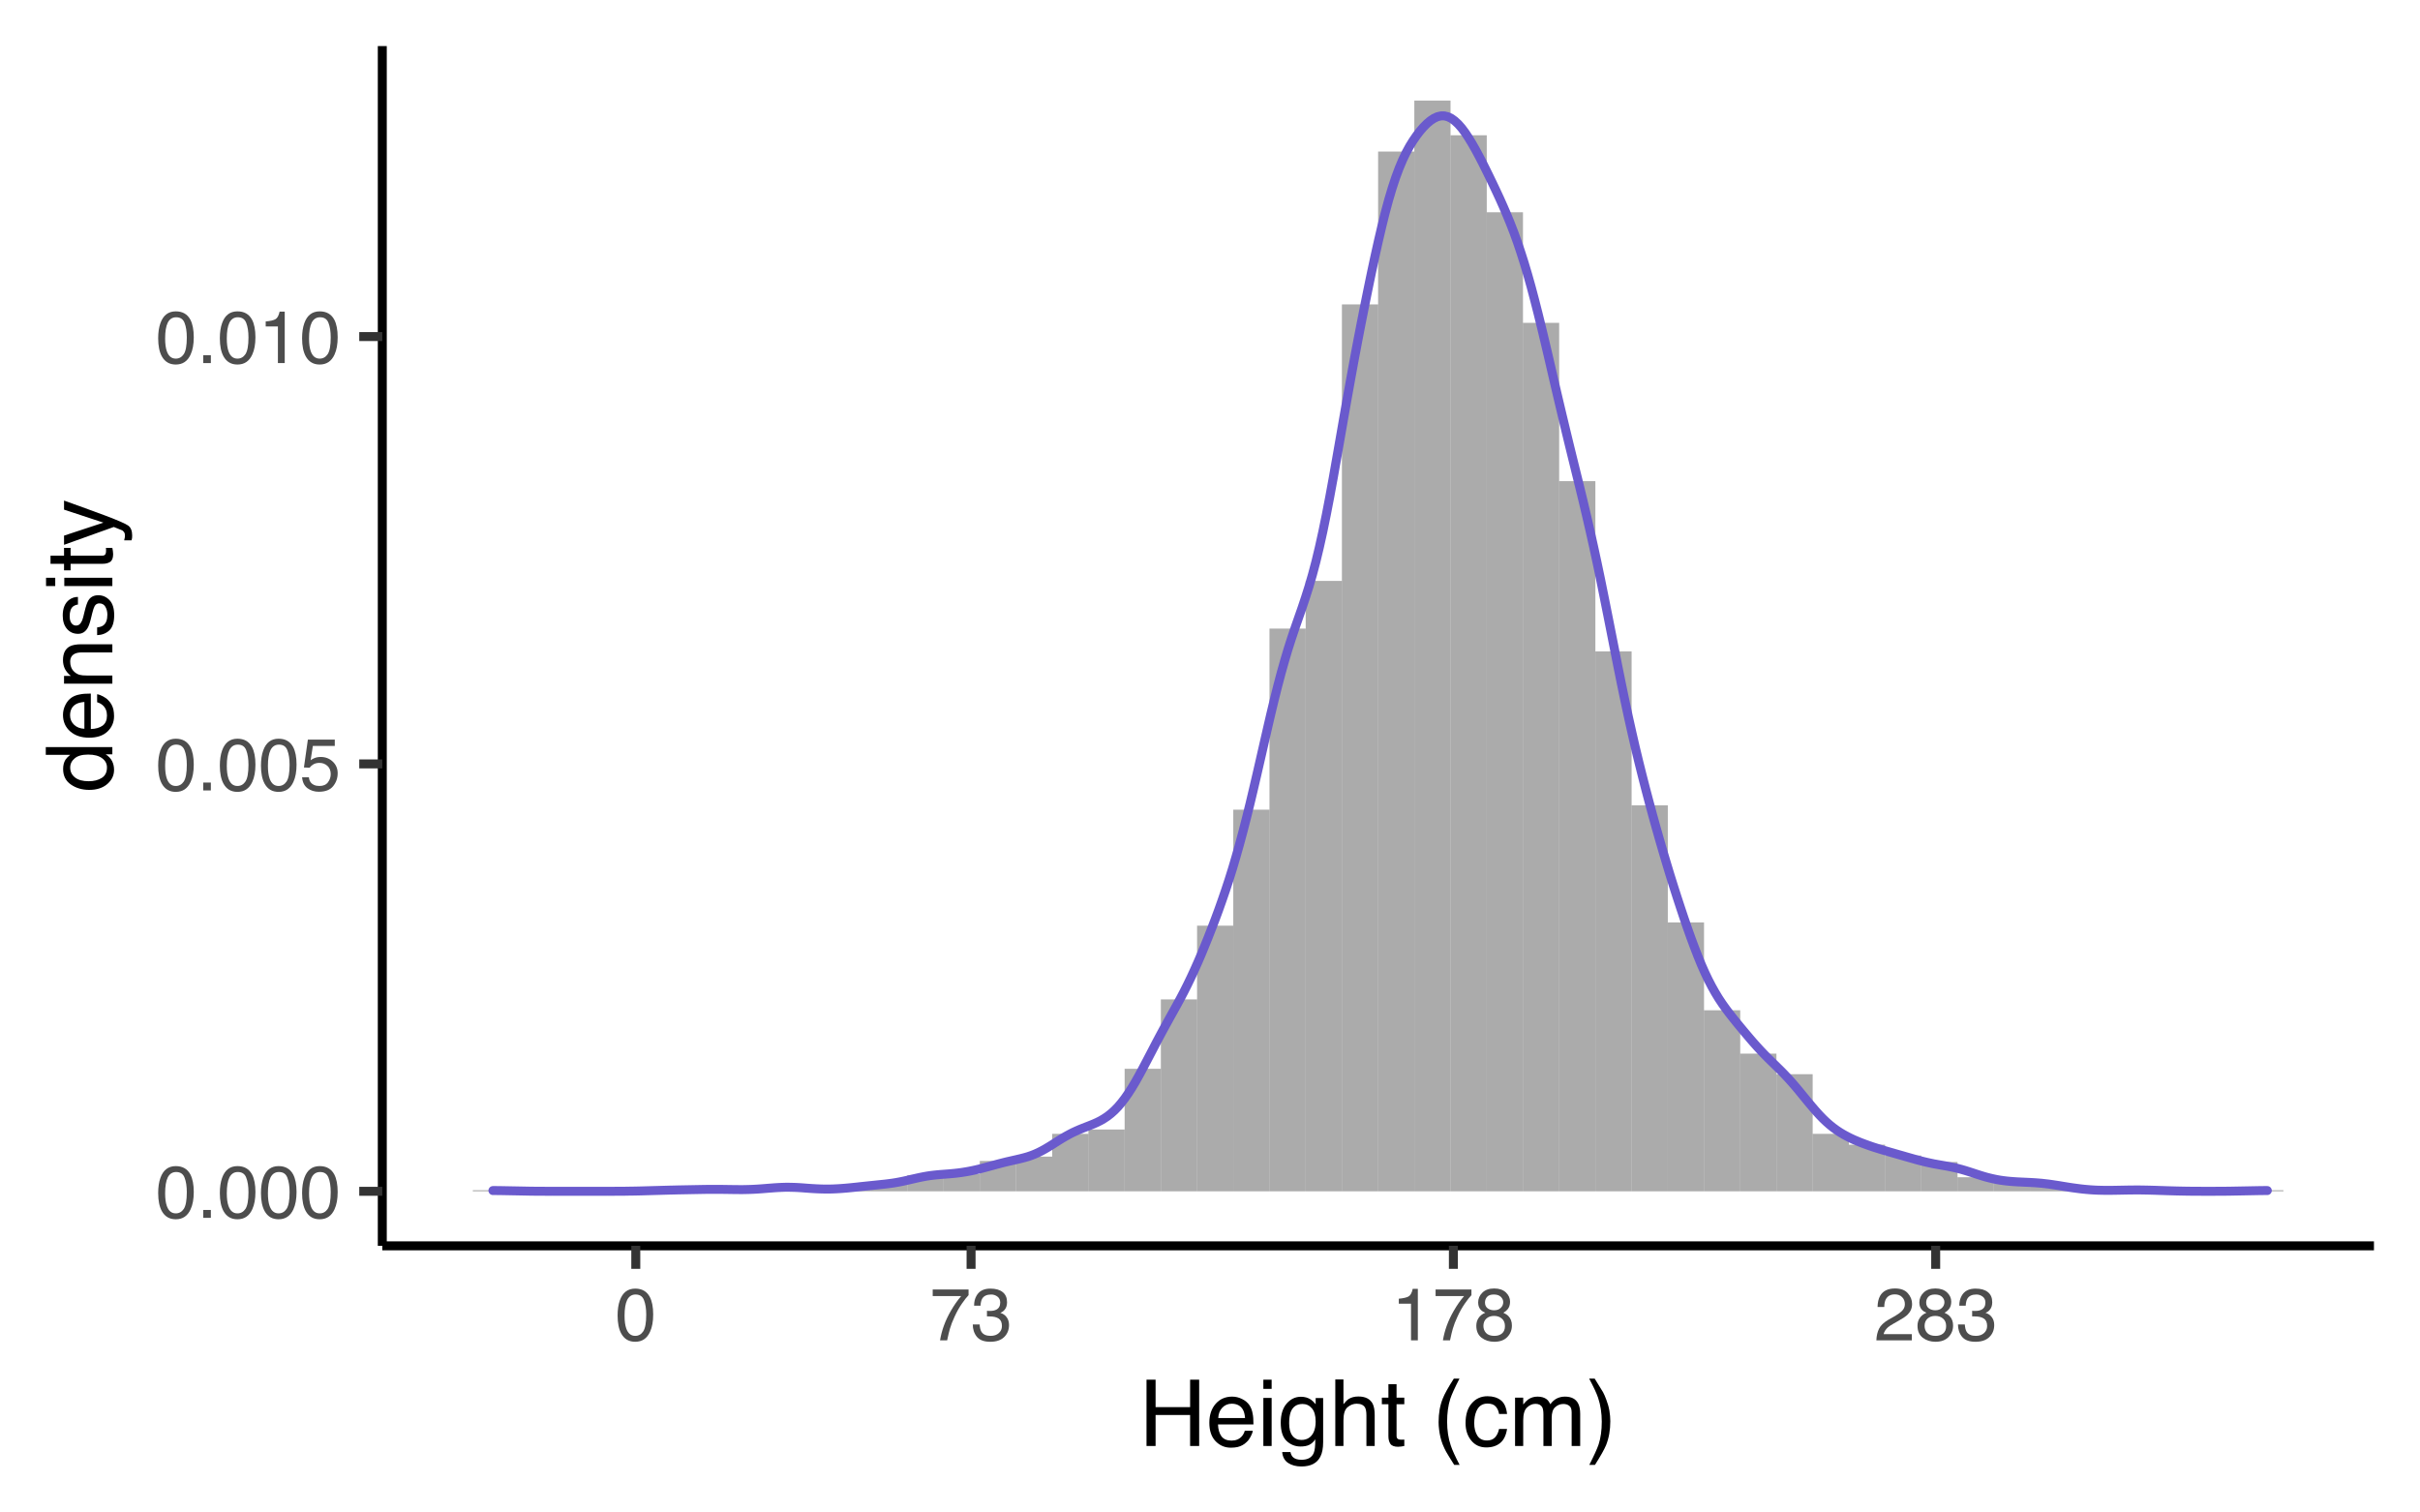 <?xml version="1.0" encoding="UTF-8"?>
<svg xmlns="http://www.w3.org/2000/svg" xmlns:xlink="http://www.w3.org/1999/xlink" width="288pt" height="180pt" viewBox="0 0 288 180" version="1.1">
<defs>
<g>
<symbol overflow="visible" id="glyph0-0">
<path style="stroke:none;" d="M 0.281 0 L 0.281 -6.312 L 5.297 -6.312 L 5.297 0 Z M 4.5 -0.797 L 4.5 -5.516 L 1.078 -5.516 L 1.078 -0.797 Z M 4.5 -0.797 "/>
</symbol>
<symbol overflow="visible" id="glyph0-1">
<path style="stroke:none;" d="M 2.375 -6.156 C 3.176 -6.156 3.754 -5.828 4.109 -5.172 C 4.379 -4.66 4.516 -3.961 4.516 -3.078 C 4.516 -2.242 4.391 -1.555 4.141 -1.016 C 3.785 -0.223 3.195 0.172 2.375 0.172 C 1.633 0.172 1.082 -0.148 0.719 -0.797 C 0.426 -1.328 0.281 -2.047 0.281 -2.953 C 0.281 -3.648 0.367 -4.25 0.547 -4.75 C 0.879 -5.688 1.488 -6.156 2.375 -6.156 Z M 2.375 -0.531 C 2.77 -0.531 3.086 -0.707 3.328 -1.062 C 3.566 -1.426 3.688 -2.086 3.688 -3.047 C 3.688 -3.754 3.598 -4.332 3.422 -4.781 C 3.254 -5.227 2.922 -5.453 2.422 -5.453 C 1.973 -5.453 1.641 -5.238 1.422 -4.812 C 1.211 -4.383 1.109 -3.754 1.109 -2.922 C 1.109 -2.297 1.176 -1.789 1.312 -1.406 C 1.52 -0.82 1.875 -0.531 2.375 -0.531 Z M 2.375 -0.531 "/>
</symbol>
<symbol overflow="visible" id="glyph0-2">
<path style="stroke:none;" d="M 0.75 -0.938 L 1.656 -0.938 L 1.656 0 L 0.75 0 Z M 0.75 -0.938 "/>
</symbol>
<symbol overflow="visible" id="glyph0-3">
<path style="stroke:none;" d="M 1.094 -1.562 C 1.133 -1.125 1.336 -0.82 1.703 -0.656 C 1.879 -0.57 2.094 -0.531 2.344 -0.531 C 2.801 -0.531 3.141 -0.676 3.359 -0.969 C 3.578 -1.258 3.688 -1.582 3.688 -1.938 C 3.688 -2.363 3.555 -2.691 3.297 -2.922 C 3.035 -3.16 2.719 -3.281 2.344 -3.281 C 2.082 -3.281 1.852 -3.227 1.656 -3.125 C 1.469 -3.02 1.305 -2.879 1.172 -2.703 L 0.5 -2.734 L 0.969 -6.047 L 4.172 -6.047 L 4.172 -5.297 L 1.562 -5.297 L 1.297 -3.594 C 1.43 -3.695 1.566 -3.773 1.703 -3.828 C 1.93 -3.93 2.195 -3.984 2.5 -3.984 C 3.062 -3.984 3.535 -3.801 3.922 -3.438 C 4.316 -3.07 4.516 -2.609 4.516 -2.047 C 4.516 -1.461 4.332 -0.945 3.969 -0.5 C 3.613 -0.062 3.047 0.156 2.266 0.156 C 1.754 0.156 1.305 0.016 0.922 -0.266 C 0.547 -0.547 0.332 -0.977 0.281 -1.562 Z M 1.094 -1.562 "/>
</symbol>
<symbol overflow="visible" id="glyph0-4">
<path style="stroke:none;" d="M 0.844 -4.359 L 0.844 -4.953 C 1.395 -5.004 1.781 -5.094 2 -5.219 C 2.227 -5.344 2.395 -5.645 2.5 -6.125 L 3.109 -6.125 L 3.109 0 L 2.297 0 L 2.297 -4.359 Z M 0.844 -4.359 "/>
</symbol>
<symbol overflow="visible" id="glyph0-5">
<path style="stroke:none;" d="M 4.594 -6.047 L 4.594 -5.375 C 4.395 -5.176 4.129 -4.836 3.797 -4.359 C 3.473 -3.891 3.188 -3.379 2.938 -2.828 C 2.688 -2.297 2.5 -1.812 2.375 -1.375 C 2.289 -1.082 2.18 -0.625 2.047 0 L 1.203 0 C 1.391 -1.176 1.816 -2.344 2.484 -3.5 C 2.879 -4.188 3.289 -4.773 3.719 -5.266 L 0.328 -5.266 L 0.328 -6.047 Z M 4.594 -6.047 "/>
</symbol>
<symbol overflow="visible" id="glyph0-6">
<path style="stroke:none;" d="M 2.281 0.172 C 1.551 0.172 1.02 -0.023 0.688 -0.422 C 0.363 -0.828 0.203 -1.316 0.203 -1.891 L 1.016 -1.891 C 1.047 -1.492 1.117 -1.203 1.234 -1.016 C 1.441 -0.691 1.805 -0.531 2.328 -0.531 C 2.734 -0.531 3.055 -0.641 3.297 -0.859 C 3.547 -1.078 3.672 -1.359 3.672 -1.703 C 3.672 -2.129 3.539 -2.426 3.281 -2.594 C 3.031 -2.758 2.672 -2.844 2.203 -2.844 C 2.148 -2.844 2.098 -2.844 2.047 -2.844 C 1.992 -2.844 1.941 -2.844 1.891 -2.844 L 1.891 -3.516 C 1.973 -3.516 2.039 -3.508 2.094 -3.5 C 2.145 -3.5 2.203 -3.5 2.266 -3.5 C 2.555 -3.5 2.797 -3.547 2.984 -3.641 C 3.305 -3.797 3.469 -4.082 3.469 -4.5 C 3.469 -4.801 3.359 -5.035 3.141 -5.203 C 2.922 -5.367 2.672 -5.453 2.391 -5.453 C 1.867 -5.453 1.508 -5.281 1.312 -4.938 C 1.207 -4.75 1.145 -4.477 1.125 -4.125 L 0.359 -4.125 C 0.359 -4.582 0.453 -4.973 0.641 -5.297 C 0.953 -5.867 1.504 -6.156 2.297 -6.156 C 2.93 -6.156 3.422 -6.016 3.766 -5.734 C 4.109 -5.461 4.281 -5.062 4.281 -4.531 C 4.281 -4.145 4.176 -3.836 3.969 -3.609 C 3.844 -3.461 3.68 -3.348 3.484 -3.266 C 3.805 -3.172 4.055 -3 4.234 -2.75 C 4.422 -2.5 4.516 -2.191 4.516 -1.828 C 4.516 -1.234 4.316 -0.75 3.922 -0.375 C 3.535 -0.008 2.988 0.172 2.281 0.172 Z M 2.281 0.172 "/>
</symbol>
<symbol overflow="visible" id="glyph0-7">
<path style="stroke:none;" d="M 2.391 -3.578 C 2.734 -3.578 3 -3.672 3.188 -3.859 C 3.383 -4.047 3.484 -4.273 3.484 -4.547 C 3.484 -4.773 3.391 -4.984 3.203 -5.172 C 3.016 -5.359 2.734 -5.453 2.359 -5.453 C 1.992 -5.453 1.727 -5.359 1.562 -5.172 C 1.395 -4.984 1.312 -4.758 1.312 -4.5 C 1.312 -4.207 1.414 -3.977 1.625 -3.812 C 1.844 -3.656 2.098 -3.578 2.391 -3.578 Z M 2.438 -0.531 C 2.801 -0.531 3.098 -0.625 3.328 -0.812 C 3.566 -1.008 3.688 -1.301 3.688 -1.688 C 3.688 -2.082 3.562 -2.383 3.312 -2.594 C 3.07 -2.801 2.766 -2.906 2.391 -2.906 C 2.016 -2.906 1.707 -2.797 1.469 -2.578 C 1.238 -2.367 1.125 -2.078 1.125 -1.703 C 1.125 -1.391 1.227 -1.113 1.438 -0.875 C 1.656 -0.645 1.988 -0.531 2.438 -0.531 Z M 1.344 -3.281 C 1.125 -3.375 0.957 -3.477 0.844 -3.594 C 0.613 -3.82 0.5 -4.125 0.5 -4.5 C 0.5 -4.957 0.664 -5.348 1 -5.672 C 1.332 -6.004 1.801 -6.172 2.406 -6.172 C 3 -6.172 3.461 -6.016 3.797 -5.703 C 4.129 -5.391 4.297 -5.023 4.297 -4.609 C 4.297 -4.223 4.195 -3.914 4 -3.688 C 3.895 -3.551 3.727 -3.414 3.5 -3.281 C 3.758 -3.164 3.961 -3.031 4.109 -2.875 C 4.379 -2.594 4.516 -2.223 4.516 -1.766 C 4.516 -1.223 4.332 -0.766 3.969 -0.391 C 3.602 -0.016 3.086 0.172 2.422 0.172 C 1.828 0.172 1.32 0.008 0.906 -0.312 C 0.488 -0.633 0.281 -1.109 0.281 -1.734 C 0.281 -2.086 0.367 -2.395 0.547 -2.656 C 0.723 -2.926 0.988 -3.133 1.344 -3.281 Z M 1.344 -3.281 "/>
</symbol>
<symbol overflow="visible" id="glyph0-8">
<path style="stroke:none;" d="M 0.281 0 C 0.301 -0.531 0.406 -0.988 0.594 -1.375 C 0.789 -1.77 1.164 -2.129 1.719 -2.453 L 2.547 -2.922 C 2.91 -3.141 3.164 -3.328 3.312 -3.484 C 3.551 -3.711 3.672 -3.984 3.672 -4.297 C 3.672 -4.648 3.562 -4.93 3.344 -5.141 C 3.133 -5.359 2.848 -5.469 2.484 -5.469 C 1.961 -5.469 1.598 -5.266 1.391 -4.859 C 1.285 -4.648 1.227 -4.352 1.219 -3.969 L 0.422 -3.969 C 0.43 -4.5 0.531 -4.938 0.719 -5.281 C 1.051 -5.875 1.645 -6.172 2.5 -6.172 C 3.195 -6.172 3.707 -5.977 4.031 -5.594 C 4.363 -5.219 4.531 -4.797 4.531 -4.328 C 4.531 -3.836 4.352 -3.414 4 -3.062 C 3.801 -2.863 3.441 -2.617 2.922 -2.328 L 2.344 -2 C 2.062 -1.844 1.836 -1.695 1.672 -1.562 C 1.391 -1.312 1.211 -1.035 1.141 -0.734 L 4.5 -0.734 L 4.5 0 Z M 0.281 0 "/>
</symbol>
<symbol overflow="visible" id="glyph1-0">
<path style="stroke:none;" d="M 0.359 0 L 0.359 -7.891 L 6.625 -7.891 L 6.625 0 Z M 5.625 -0.984 L 5.625 -6.906 L 1.344 -6.906 L 1.344 -0.984 Z M 5.625 -0.984 "/>
</symbol>
<symbol overflow="visible" id="glyph1-1">
<path style="stroke:none;" d="M 0.859 -7.891 L 1.938 -7.891 L 1.938 -4.625 L 6.047 -4.625 L 6.047 -7.891 L 7.125 -7.891 L 7.125 0 L 6.047 0 L 6.047 -3.688 L 1.938 -3.688 L 1.938 0 L 0.859 0 Z M 0.859 -7.891 "/>
</symbol>
<symbol overflow="visible" id="glyph1-2">
<path style="stroke:none;" d="M 3.109 -5.875 C 3.516 -5.875 3.906 -5.781 4.281 -5.594 C 4.664 -5.406 4.961 -5.156 5.172 -4.844 C 5.359 -4.562 5.484 -4.223 5.547 -3.828 C 5.609 -3.566 5.641 -3.145 5.641 -2.562 L 1.422 -2.562 C 1.441 -1.977 1.578 -1.508 1.828 -1.156 C 2.086 -0.812 2.488 -0.641 3.031 -0.641 C 3.539 -0.641 3.945 -0.805 4.25 -1.141 C 4.414 -1.328 4.535 -1.551 4.609 -1.812 L 5.562 -1.812 C 5.531 -1.594 5.441 -1.352 5.297 -1.094 C 5.16 -0.832 5.004 -0.625 4.828 -0.469 C 4.535 -0.176 4.176 0.02 3.75 0.125 C 3.508 0.176 3.242 0.203 2.953 0.203 C 2.234 0.203 1.625 -0.055 1.125 -0.578 C 0.633 -1.098 0.391 -1.828 0.391 -2.766 C 0.391 -3.691 0.641 -4.441 1.141 -5.016 C 1.641 -5.586 2.297 -5.875 3.109 -5.875 Z M 4.641 -3.328 C 4.609 -3.754 4.52 -4.094 4.375 -4.344 C 4.102 -4.801 3.66 -5.031 3.047 -5.031 C 2.598 -5.031 2.223 -4.867 1.922 -4.547 C 1.629 -4.234 1.473 -3.828 1.453 -3.328 Z M 3.016 -5.891 Z M 3.016 -5.891 "/>
</symbol>
<symbol overflow="visible" id="glyph1-3">
<path style="stroke:none;" d="M 0.703 -5.719 L 1.688 -5.719 L 1.688 0 L 0.703 0 Z M 0.703 -7.891 L 1.688 -7.891 L 1.688 -6.797 L 0.703 -6.797 Z M 0.703 -7.891 "/>
</symbol>
<symbol overflow="visible" id="glyph1-4">
<path style="stroke:none;" d="M 2.734 -5.859 C 3.191 -5.859 3.586 -5.742 3.922 -5.516 C 4.098 -5.391 4.285 -5.207 4.484 -4.969 L 4.484 -5.703 L 5.375 -5.703 L 5.375 -0.469 C 5.375 0.258 5.266 0.836 5.047 1.266 C 4.648 2.047 3.895 2.438 2.781 2.438 C 2.156 2.438 1.629 2.297 1.203 2.016 C 0.785 1.734 0.551 1.301 0.5 0.719 L 1.484 0.719 C 1.535 0.969 1.629 1.164 1.766 1.312 C 1.984 1.531 2.328 1.641 2.797 1.641 C 3.535 1.641 4.02 1.375 4.25 0.844 C 4.383 0.539 4.445 -0.004 4.438 -0.797 C 4.25 -0.504 4.016 -0.285 3.734 -0.141 C 3.461 -0.004 3.109 0.062 2.672 0.062 C 2.047 0.062 1.5 -0.156 1.031 -0.594 C 0.562 -1.031 0.328 -1.758 0.328 -2.781 C 0.328 -3.75 0.562 -4.504 1.031 -5.047 C 1.5 -5.586 2.066 -5.859 2.734 -5.859 Z M 4.484 -2.906 C 4.484 -3.613 4.332 -4.141 4.031 -4.484 C 3.738 -4.828 3.367 -5 2.922 -5 C 2.234 -5 1.766 -4.68 1.516 -4.047 C 1.391 -3.703 1.328 -3.254 1.328 -2.703 C 1.328 -2.055 1.457 -1.562 1.719 -1.219 C 1.977 -0.883 2.332 -0.719 2.781 -0.719 C 3.469 -0.719 3.957 -1.031 4.25 -1.656 C 4.406 -2.008 4.484 -2.426 4.484 -2.906 Z M 2.859 -5.891 Z M 2.859 -5.891 "/>
</symbol>
<symbol overflow="visible" id="glyph1-5">
<path style="stroke:none;" d="M 0.703 -7.922 L 1.672 -7.922 L 1.672 -4.969 C 1.898 -5.258 2.109 -5.469 2.297 -5.594 C 2.609 -5.789 2.992 -5.891 3.453 -5.891 C 4.285 -5.891 4.852 -5.598 5.156 -5.016 C 5.312 -4.691 5.391 -4.25 5.391 -3.688 L 5.391 0 L 4.406 0 L 4.406 -3.625 C 4.406 -4.051 4.352 -4.363 4.25 -4.562 C 4.07 -4.875 3.738 -5.031 3.25 -5.031 C 2.852 -5.031 2.488 -4.891 2.156 -4.609 C 1.832 -4.336 1.672 -3.816 1.672 -3.047 L 1.672 0 L 0.703 0 Z M 0.703 -7.922 "/>
</symbol>
<symbol overflow="visible" id="glyph1-6">
<path style="stroke:none;" d="M 0.906 -7.359 L 1.875 -7.359 L 1.875 -5.75 L 2.797 -5.75 L 2.797 -4.969 L 1.875 -4.969 L 1.875 -1.203 C 1.875 -1.004 1.941 -0.875 2.078 -0.812 C 2.16 -0.77 2.285 -0.75 2.453 -0.75 C 2.504 -0.75 2.555 -0.75 2.609 -0.75 C 2.66 -0.75 2.723 -0.754 2.797 -0.766 L 2.797 0 C 2.68 0.031 2.562 0.051 2.438 0.062 C 2.32 0.082 2.195 0.094 2.062 0.094 C 1.613 0.094 1.305 -0.02 1.141 -0.25 C 0.984 -0.488 0.906 -0.789 0.906 -1.156 L 0.906 -4.969 L 0.125 -4.969 L 0.125 -5.75 L 0.906 -5.75 Z M 0.906 -7.359 "/>
</symbol>
<symbol overflow="visible" id="glyph1-7">
<path style="stroke:none;" d=""/>
</symbol>
<symbol overflow="visible" id="glyph1-8">
<path style="stroke:none;" d="M 3.25 -8.016 C 2.688 -6.922 2.32 -6.117 2.156 -5.609 C 1.906 -4.828 1.781 -3.922 1.781 -2.891 C 1.781 -1.848 1.926 -0.898 2.219 -0.047 C 2.395 0.484 2.742 1.25 3.266 2.25 L 2.625 2.25 C 2.102 1.426 1.781 0.898 1.656 0.672 C 1.531 0.453 1.391 0.148 1.234 -0.234 C 1.035 -0.766 0.898 -1.332 0.828 -1.938 C 0.785 -2.25 0.766 -2.547 0.766 -2.828 C 0.766 -3.891 0.93 -4.832 1.266 -5.656 C 1.473 -6.188 1.91 -6.973 2.578 -8.016 Z M 3.25 -8.016 "/>
</symbol>
<symbol overflow="visible" id="glyph1-9">
<path style="stroke:none;" d="M 2.922 -5.922 C 3.578 -5.922 4.109 -5.758 4.516 -5.438 C 4.922 -5.125 5.164 -4.582 5.25 -3.812 L 4.297 -3.812 C 4.242 -4.164 4.113 -4.457 3.906 -4.688 C 3.707 -4.926 3.379 -5.047 2.922 -5.047 C 2.305 -5.047 1.867 -4.75 1.609 -4.156 C 1.43 -3.758 1.344 -3.273 1.344 -2.703 C 1.344 -2.129 1.461 -1.645 1.703 -1.25 C 1.953 -0.852 2.336 -0.656 2.859 -0.656 C 3.266 -0.656 3.582 -0.773 3.812 -1.016 C 4.051 -1.266 4.211 -1.602 4.297 -2.031 L 5.25 -2.031 C 5.133 -1.27 4.863 -0.711 4.438 -0.359 C 4.008 -0.004 3.457 0.172 2.781 0.172 C 2.031 0.172 1.43 -0.102 0.984 -0.656 C 0.535 -1.207 0.312 -1.895 0.312 -2.719 C 0.312 -3.727 0.555 -4.516 1.047 -5.078 C 1.535 -5.641 2.16 -5.922 2.922 -5.922 Z M 2.781 -5.891 Z M 2.781 -5.891 "/>
</symbol>
<symbol overflow="visible" id="glyph1-10">
<path style="stroke:none;" d="M 0.703 -5.75 L 1.672 -5.75 L 1.672 -4.938 C 1.898 -5.219 2.102 -5.422 2.281 -5.547 C 2.602 -5.766 2.969 -5.875 3.375 -5.875 C 3.832 -5.875 4.203 -5.766 4.484 -5.547 C 4.641 -5.41 4.781 -5.219 4.906 -4.969 C 5.125 -5.281 5.379 -5.508 5.672 -5.656 C 5.961 -5.801 6.285 -5.875 6.641 -5.875 C 7.41 -5.875 7.938 -5.598 8.219 -5.047 C 8.375 -4.742 8.453 -4.336 8.453 -3.828 L 8.453 0 L 7.438 0 L 7.438 -4 C 7.438 -4.383 7.344 -4.645 7.156 -4.781 C 6.969 -4.926 6.734 -5 6.453 -5 C 6.078 -5 5.75 -4.867 5.469 -4.609 C 5.195 -4.359 5.062 -3.938 5.062 -3.344 L 5.062 0 L 4.078 0 L 4.078 -3.75 C 4.078 -4.145 4.031 -4.43 3.938 -4.609 C 3.789 -4.879 3.52 -5.016 3.125 -5.016 C 2.758 -5.016 2.426 -4.867 2.125 -4.578 C 1.82 -4.297 1.672 -3.785 1.672 -3.047 L 1.672 0 L 0.703 0 Z M 0.703 -5.75 "/>
</symbol>
<symbol overflow="visible" id="glyph1-11">
<path style="stroke:none;" d="M 0.375 2.25 C 0.945 1.133 1.316 0.32 1.484 -0.188 C 1.734 -0.957 1.859 -1.859 1.859 -2.891 C 1.859 -3.922 1.711 -4.867 1.422 -5.734 C 1.242 -6.266 0.891 -7.023 0.359 -8.016 L 1.016 -8.016 C 1.566 -7.141 1.898 -6.598 2.016 -6.391 C 2.129 -6.18 2.254 -5.895 2.391 -5.531 C 2.566 -5.082 2.691 -4.641 2.766 -4.203 C 2.836 -3.773 2.875 -3.359 2.875 -2.953 C 2.875 -1.891 2.707 -0.941 2.375 -0.109 C 2.156 0.422 1.711 1.207 1.047 2.25 Z M 0.375 2.25 "/>
</symbol>
<symbol overflow="visible" id="glyph2-0">
<path style="stroke:none;" d="M 0 -0.359 L -7.891 -0.359 L -7.891 -6.625 L 0 -6.625 Z M -0.984 -5.625 L -6.906 -5.625 L -6.906 -1.344 L -0.984 -1.344 Z M -0.984 -5.625 "/>
</symbol>
<symbol overflow="visible" id="glyph2-1">
<path style="stroke:none;" d="M -2.812 -1.328 C -2.195 -1.328 -1.68 -1.457 -1.266 -1.719 C -0.848 -1.977 -0.641 -2.395 -0.641 -2.969 C -0.641 -3.414 -0.832 -3.781 -1.219 -4.062 C -1.602 -4.352 -2.156 -4.5 -2.875 -4.5 C -3.602 -4.5 -4.141 -4.348 -4.484 -4.047 C -4.836 -3.754 -5.016 -3.391 -5.016 -2.953 C -5.016 -2.473 -4.828 -2.082 -4.453 -1.781 C -4.078 -1.477 -3.531 -1.328 -2.812 -1.328 Z M -5.859 -2.781 C -5.859 -3.219 -5.766 -3.586 -5.578 -3.891 C -5.473 -4.055 -5.285 -4.25 -5.016 -4.469 L -7.922 -4.469 L -7.922 -5.391 L 0 -5.391 L 0 -4.531 L -0.797 -4.531 C -0.441 -4.301 -0.188 -4.031 -0.031 -3.719 C 0.125 -3.414 0.203 -3.066 0.203 -2.672 C 0.203 -2.023 -0.062 -1.469 -0.594 -1 C -1.133 -0.531 -1.852 -0.297 -2.75 -0.297 C -3.594 -0.297 -4.32 -0.508 -4.938 -0.938 C -5.551 -1.363 -5.859 -1.977 -5.859 -2.781 Z M -5.859 -2.781 "/>
</symbol>
<symbol overflow="visible" id="glyph2-2">
<path style="stroke:none;" d="M -5.875 -3.109 C -5.875 -3.516 -5.781 -3.906 -5.594 -4.281 C -5.406 -4.664 -5.156 -4.961 -4.844 -5.172 C -4.562 -5.359 -4.223 -5.484 -3.828 -5.547 C -3.566 -5.609 -3.145 -5.641 -2.562 -5.641 L -2.562 -1.422 C -1.977 -1.441 -1.508 -1.578 -1.156 -1.828 C -0.812 -2.086 -0.641 -2.488 -0.641 -3.031 C -0.641 -3.539 -0.805 -3.945 -1.141 -4.25 C -1.328 -4.414 -1.551 -4.535 -1.812 -4.609 L -1.812 -5.562 C -1.594 -5.531 -1.352 -5.441 -1.094 -5.297 C -0.832 -5.16 -0.625 -5.004 -0.469 -4.828 C -0.176 -4.535 0.02 -4.176 0.125 -3.75 C 0.176 -3.508 0.203 -3.242 0.203 -2.953 C 0.203 -2.234 -0.055 -1.625 -0.578 -1.125 C -1.098 -0.633 -1.828 -0.391 -2.766 -0.391 C -3.691 -0.391 -4.441 -0.641 -5.016 -1.141 C -5.586 -1.641 -5.875 -2.297 -5.875 -3.109 Z M -3.328 -4.641 C -3.754 -4.609 -4.094 -4.52 -4.344 -4.375 C -4.801 -4.102 -5.031 -3.66 -5.031 -3.047 C -5.031 -2.598 -4.867 -2.223 -4.547 -1.922 C -4.234 -1.629 -3.828 -1.473 -3.328 -1.453 Z M -5.891 -3.016 Z M -5.891 -3.016 "/>
</symbol>
<symbol overflow="visible" id="glyph2-3">
<path style="stroke:none;" d="M -5.75 -0.703 L -5.75 -1.625 L -4.938 -1.625 C -5.27 -1.895 -5.508 -2.18 -5.656 -2.484 C -5.801 -2.797 -5.875 -3.133 -5.875 -3.5 C -5.875 -4.32 -5.594 -4.875 -5.031 -5.156 C -4.719 -5.312 -4.27 -5.391 -3.688 -5.391 L 0 -5.391 L 0 -4.422 L -3.625 -4.422 C -3.977 -4.422 -4.258 -4.367 -4.469 -4.266 C -4.832 -4.086 -5.016 -3.773 -5.016 -3.328 C -5.016 -3.098 -4.988 -2.91 -4.938 -2.766 C -4.863 -2.492 -4.707 -2.258 -4.469 -2.062 C -4.281 -1.906 -4.082 -1.801 -3.875 -1.75 C -3.676 -1.695 -3.391 -1.672 -3.016 -1.672 L 0 -1.672 L 0 -0.703 Z M -5.891 -2.984 Z M -5.891 -2.984 "/>
</symbol>
<symbol overflow="visible" id="glyph2-4">
<path style="stroke:none;" d="M -1.812 -1.281 C -1.488 -1.312 -1.238 -1.395 -1.062 -1.531 C -0.75 -1.77 -0.594 -2.191 -0.594 -2.797 C -0.594 -3.148 -0.672 -3.461 -0.828 -3.734 C -0.984 -4.004 -1.223 -4.141 -1.547 -4.141 C -1.797 -4.141 -1.984 -4.031 -2.109 -3.812 C -2.191 -3.676 -2.285 -3.398 -2.391 -2.984 L -2.578 -2.219 C -2.703 -1.727 -2.836 -1.367 -2.984 -1.141 C -3.254 -0.723 -3.617 -0.516 -4.078 -0.516 C -4.617 -0.516 -5.055 -0.707 -5.391 -1.094 C -5.734 -1.488 -5.906 -2.02 -5.906 -2.688 C -5.906 -3.551 -5.648 -4.176 -5.141 -4.562 C -4.816 -4.801 -4.469 -4.914 -4.094 -4.906 L -4.094 -4 C -4.312 -3.977 -4.508 -3.898 -4.688 -3.766 C -4.945 -3.547 -5.078 -3.16 -5.078 -2.609 C -5.078 -2.242 -5.004 -1.969 -4.859 -1.781 C -4.723 -1.594 -4.539 -1.5 -4.312 -1.5 C -4.062 -1.5 -3.863 -1.625 -3.719 -1.875 C -3.625 -2.008 -3.539 -2.219 -3.469 -2.5 L -3.312 -3.141 C -3.145 -3.836 -2.984 -4.301 -2.828 -4.531 C -2.578 -4.914 -2.191 -5.109 -1.672 -5.109 C -1.148 -5.109 -0.703 -4.91 -0.328 -4.516 C 0.035 -4.129 0.219 -3.539 0.219 -2.75 C 0.219 -1.895 0.023 -1.285 -0.359 -0.922 C -0.754 -0.566 -1.238 -0.379 -1.812 -0.359 Z M -5.891 -2.719 Z M -5.891 -2.719 "/>
</symbol>
<symbol overflow="visible" id="glyph2-5">
<path style="stroke:none;" d="M -5.719 -0.703 L -5.719 -1.688 L 0 -1.688 L 0 -0.703 Z M -7.891 -0.703 L -7.891 -1.688 L -6.797 -1.688 L -6.797 -0.703 Z M -7.891 -0.703 "/>
</symbol>
<symbol overflow="visible" id="glyph2-6">
<path style="stroke:none;" d="M -7.359 -0.906 L -7.359 -1.875 L -5.75 -1.875 L -5.75 -2.797 L -4.969 -2.797 L -4.969 -1.875 L -1.203 -1.875 C -1.004 -1.875 -0.875 -1.941 -0.812 -2.078 C -0.77 -2.16 -0.75 -2.285 -0.75 -2.453 C -0.75 -2.504 -0.75 -2.555 -0.75 -2.609 C -0.75 -2.66 -0.754 -2.723 -0.766 -2.797 L 0 -2.797 C 0.031 -2.68 0.051 -2.562 0.062 -2.438 C 0.082 -2.32 0.094 -2.195 0.094 -2.062 C 0.094 -1.613 -0.02 -1.305 -0.25 -1.141 C -0.488 -0.984 -0.789 -0.906 -1.156 -0.906 L -4.969 -0.906 L -4.969 -0.125 L -5.75 -0.125 L -5.75 -0.906 Z M -7.359 -0.906 "/>
</symbol>
<symbol overflow="visible" id="glyph2-7">
<path style="stroke:none;" d="M -5.75 -4.297 L -5.75 -5.375 C -5.383 -5.238 -4.547 -4.938 -3.234 -4.469 C -2.242 -4.113 -1.438 -3.816 -0.812 -3.578 C 0.656 -3.023 1.551 -2.633 1.875 -2.406 C 2.195 -2.176 2.359 -1.781 2.359 -1.219 C 2.359 -1.082 2.352 -0.977 2.344 -0.906 C 2.332 -0.832 2.312 -0.742 2.281 -0.641 L 1.406 -0.641 C 1.445 -0.805 1.473 -0.926 1.484 -1 C 1.492 -1.07 1.5 -1.141 1.5 -1.203 C 1.5 -1.379 1.469 -1.508 1.406 -1.594 C 1.352 -1.676 1.285 -1.75 1.203 -1.812 C 1.172 -1.82 1.02 -1.883 0.75 -2 C 0.488 -2.113 0.297 -2.191 0.172 -2.234 L -5.75 -0.109 L -5.75 -1.203 L -1.062 -2.75 Z M -5.891 -2.75 Z M -5.891 -2.75 "/>
</symbol>
</g>
<clipPath id="clip1">
  <path d="M 45.496 5.48 L 282.52 5.48 L 282.52 148.27 L 45.496 148.27 Z M 45.496 5.48 "/>
</clipPath>
</defs>
<g id="surface24">
<rect x="0" y="0" width="288" height="180" style="fill:rgb(100%,100%,100%);fill-opacity:1;stroke:none;"/>
<rect x="0" y="0" width="288" height="180" style="fill:rgb(100%,100%,100%);fill-opacity:1;stroke:none;"/>
<path style="fill:none;stroke-width:1.067;stroke-linecap:round;stroke-linejoin:round;stroke:rgb(100%,100%,100%);stroke-opacity:1;stroke-miterlimit:10;" d="M 0 180 L 288 180 L 288 0 L 0 0 Z M 0 180 "/>
<g clip-path="url(#clip1)" clip-rule="nonzero">
<path style=" stroke:none;fill-rule:nonzero;fill:rgb(100%,100%,100%);fill-opacity:1;" d="M 45.496 148.266 L 282.52 148.266 L 282.52 5.477 L 45.496 5.477 Z M 45.496 148.266 "/>
</g>
<path style=" stroke:none;fill-rule:nonzero;fill:rgb(34.902%,34.902%,34.902%);fill-opacity:0.502;" d="M 56.27 141.777 L 60.578 141.777 L 60.578 141.648 L 56.27 141.648 Z M 56.27 141.777 "/>
<path style=" stroke:none;fill-rule:nonzero;fill:rgb(34.902%,34.902%,34.902%);fill-opacity:0.502;" d="M 77.816 141.777 L 82.125 141.777 L 82.125 141.648 L 77.816 141.648 Z M 77.816 141.777 "/>
<path style=" stroke:none;fill-rule:nonzero;fill:rgb(34.902%,34.902%,34.902%);fill-opacity:0.502;" d="M 82.125 141.777 L 86.434 141.777 L 86.434 141.391 L 82.125 141.391 Z M 82.125 141.777 "/>
<path style=" stroke:none;fill-rule:nonzero;fill:rgb(34.902%,34.902%,34.902%);fill-opacity:0.502;" d="M 90.746 141.777 L 95.055 141.777 L 95.055 141.004 L 90.746 141.004 Z M 90.746 141.777 "/>
<path style=" stroke:none;fill-rule:nonzero;fill:rgb(34.902%,34.902%,34.902%);fill-opacity:0.502;" d="M 99.363 141.777 L 103.672 141.777 L 103.672 141.52 L 99.363 141.52 Z M 99.363 141.777 "/>
<path style=" stroke:none;fill-rule:nonzero;fill:rgb(34.902%,34.902%,34.902%);fill-opacity:0.502;" d="M 103.676 141.777 L 107.984 141.777 L 107.984 140.746 L 103.676 140.746 Z M 103.676 141.777 "/>
<path style=" stroke:none;fill-rule:nonzero;fill:rgb(34.902%,34.902%,34.902%);fill-opacity:0.502;" d="M 107.984 141.777 L 112.293 141.777 L 112.293 139.844 L 107.984 139.844 Z M 107.984 141.777 "/>
<path style=" stroke:none;fill-rule:nonzero;fill:rgb(34.902%,34.902%,34.902%);fill-opacity:0.502;" d="M 112.293 141.777 L 116.602 141.777 L 116.602 139.711 L 112.293 139.711 Z M 112.293 141.777 "/>
<path style=" stroke:none;fill-rule:nonzero;fill:rgb(34.902%,34.902%,34.902%);fill-opacity:0.502;" d="M 116.602 141.777 L 120.91 141.777 L 120.91 138.164 L 116.602 138.164 Z M 116.602 141.777 "/>
<path style=" stroke:none;fill-rule:nonzero;fill:rgb(34.902%,34.902%,34.902%);fill-opacity:0.502;" d="M 120.914 141.777 L 125.223 141.777 L 125.223 137.648 L 120.914 137.648 Z M 120.914 141.777 "/>
<path style=" stroke:none;fill-rule:nonzero;fill:rgb(34.902%,34.902%,34.902%);fill-opacity:0.502;" d="M 125.223 141.777 L 129.531 141.777 L 129.531 134.938 L 125.223 134.938 Z M 125.223 141.777 "/>
<path style=" stroke:none;fill-rule:nonzero;fill:rgb(34.902%,34.902%,34.902%);fill-opacity:0.502;" d="M 129.531 141.777 L 133.84 141.777 L 133.84 134.422 L 129.531 134.422 Z M 129.531 141.777 "/>
<path style=" stroke:none;fill-rule:nonzero;fill:rgb(34.902%,34.902%,34.902%);fill-opacity:0.502;" d="M 133.84 141.777 L 138.148 141.777 L 138.148 127.195 L 133.84 127.195 Z M 133.84 141.777 "/>
<path style=" stroke:none;fill-rule:nonzero;fill:rgb(34.902%,34.902%,34.902%);fill-opacity:0.502;" d="M 138.152 141.777 L 142.461 141.777 L 142.461 118.938 L 138.152 118.938 Z M 138.152 141.777 "/>
<path style=" stroke:none;fill-rule:nonzero;fill:rgb(34.902%,34.902%,34.902%);fill-opacity:0.502;" d="M 142.461 141.777 L 146.77 141.777 L 146.77 110.164 L 142.461 110.164 Z M 142.461 141.777 "/>
<path style=" stroke:none;fill-rule:nonzero;fill:rgb(34.902%,34.902%,34.902%);fill-opacity:0.502;" d="M 146.77 141.777 L 151.078 141.777 L 151.078 96.359 L 146.77 96.359 Z M 146.77 141.777 "/>
<path style=" stroke:none;fill-rule:nonzero;fill:rgb(34.902%,34.902%,34.902%);fill-opacity:0.502;" d="M 151.078 141.777 L 155.387 141.777 L 155.387 74.809 L 151.078 74.809 Z M 151.078 141.777 "/>
<path style=" stroke:none;fill-rule:nonzero;fill:rgb(34.902%,34.902%,34.902%);fill-opacity:0.502;" d="M 155.391 141.777 L 159.699 141.777 L 159.699 69.133 L 155.391 69.133 Z M 155.391 141.777 "/>
<path style=" stroke:none;fill-rule:nonzero;fill:rgb(34.902%,34.902%,34.902%);fill-opacity:0.502;" d="M 159.699 141.777 L 164.008 141.777 L 164.008 36.227 L 159.699 36.227 Z M 159.699 141.777 "/>
<path style=" stroke:none;fill-rule:nonzero;fill:rgb(34.902%,34.902%,34.902%);fill-opacity:0.502;" d="M 164.008 141.777 L 168.316 141.777 L 168.316 18.035 L 164.008 18.035 Z M 164.008 141.777 "/>
<path style=" stroke:none;fill-rule:nonzero;fill:rgb(34.902%,34.902%,34.902%);fill-opacity:0.502;" d="M 168.316 141.777 L 172.625 141.777 L 172.625 11.969 L 168.316 11.969 Z M 168.316 141.777 "/>
<path style=" stroke:none;fill-rule:nonzero;fill:rgb(34.902%,34.902%,34.902%);fill-opacity:0.502;" d="M 172.629 141.777 L 176.938 141.777 L 176.938 16.098 L 172.629 16.098 Z M 172.629 141.777 "/>
<path style=" stroke:none;fill-rule:nonzero;fill:rgb(34.902%,34.902%,34.902%);fill-opacity:0.502;" d="M 176.938 141.777 L 181.246 141.777 L 181.246 25.262 L 176.938 25.262 Z M 176.938 141.777 "/>
<path style=" stroke:none;fill-rule:nonzero;fill:rgb(34.902%,34.902%,34.902%);fill-opacity:0.502;" d="M 181.246 141.777 L 185.555 141.777 L 185.555 38.422 L 181.246 38.422 Z M 181.246 141.777 "/>
<path style=" stroke:none;fill-rule:nonzero;fill:rgb(34.902%,34.902%,34.902%);fill-opacity:0.502;" d="M 185.555 141.777 L 189.863 141.777 L 189.863 57.262 L 185.555 57.262 Z M 185.555 141.777 "/>
<path style=" stroke:none;fill-rule:nonzero;fill:rgb(34.902%,34.902%,34.902%);fill-opacity:0.502;" d="M 189.867 141.777 L 194.176 141.777 L 194.176 77.52 L 189.867 77.52 Z M 189.867 141.777 "/>
<path style=" stroke:none;fill-rule:nonzero;fill:rgb(34.902%,34.902%,34.902%);fill-opacity:0.502;" d="M 194.176 141.777 L 198.484 141.777 L 198.484 95.84 L 194.176 95.84 Z M 194.176 141.777 "/>
<path style=" stroke:none;fill-rule:nonzero;fill:rgb(34.902%,34.902%,34.902%);fill-opacity:0.502;" d="M 198.484 141.777 L 202.793 141.777 L 202.793 109.777 L 198.484 109.777 Z M 198.484 141.777 "/>
<path style=" stroke:none;fill-rule:nonzero;fill:rgb(34.902%,34.902%,34.902%);fill-opacity:0.502;" d="M 202.793 141.777 L 207.102 141.777 L 207.102 120.23 L 202.793 120.23 Z M 202.793 141.777 "/>
<path style=" stroke:none;fill-rule:nonzero;fill:rgb(34.902%,34.902%,34.902%);fill-opacity:0.502;" d="M 207.102 141.777 L 211.41 141.777 L 211.41 125.391 L 207.102 125.391 Z M 207.102 141.777 "/>
<path style=" stroke:none;fill-rule:nonzero;fill:rgb(34.902%,34.902%,34.902%);fill-opacity:0.502;" d="M 211.414 141.777 L 215.723 141.777 L 215.723 127.84 L 211.414 127.84 Z M 211.414 141.777 "/>
<path style=" stroke:none;fill-rule:nonzero;fill:rgb(34.902%,34.902%,34.902%);fill-opacity:0.502;" d="M 215.723 141.777 L 220.031 141.777 L 220.031 134.938 L 215.723 134.938 Z M 215.723 141.777 "/>
<path style=" stroke:none;fill-rule:nonzero;fill:rgb(34.902%,34.902%,34.902%);fill-opacity:0.502;" d="M 220.031 141.777 L 224.34 141.777 L 224.34 136.23 L 220.031 136.23 Z M 220.031 141.777 "/>
<path style=" stroke:none;fill-rule:nonzero;fill:rgb(34.902%,34.902%,34.902%);fill-opacity:0.502;" d="M 224.34 141.777 L 228.648 141.777 L 228.648 137.52 L 224.34 137.52 Z M 224.34 141.777 "/>
<path style=" stroke:none;fill-rule:nonzero;fill:rgb(34.902%,34.902%,34.902%);fill-opacity:0.502;" d="M 228.652 141.777 L 232.961 141.777 L 232.961 138.293 L 228.652 138.293 Z M 228.652 141.777 "/>
<path style=" stroke:none;fill-rule:nonzero;fill:rgb(34.902%,34.902%,34.902%);fill-opacity:0.502;" d="M 232.961 141.777 L 237.27 141.777 L 237.27 140.102 L 232.961 140.102 Z M 232.961 141.777 "/>
<path style=" stroke:none;fill-rule:nonzero;fill:rgb(34.902%,34.902%,34.902%);fill-opacity:0.502;" d="M 237.27 141.777 L 241.578 141.777 L 241.578 140.617 L 237.27 140.617 Z M 237.27 141.777 "/>
<path style=" stroke:none;fill-rule:nonzero;fill:rgb(34.902%,34.902%,34.902%);fill-opacity:0.502;" d="M 241.578 141.777 L 245.887 141.777 L 245.887 140.875 L 241.578 140.875 Z M 241.578 141.777 "/>
<path style=" stroke:none;fill-rule:nonzero;fill:rgb(34.902%,34.902%,34.902%);fill-opacity:0.502;" d="M 245.891 141.777 L 250.199 141.777 L 250.199 141.648 L 245.891 141.648 Z M 245.891 141.777 "/>
<path style=" stroke:none;fill-rule:nonzero;fill:rgb(34.902%,34.902%,34.902%);fill-opacity:0.502;" d="M 250.199 141.777 L 254.508 141.777 L 254.508 141.648 L 250.199 141.648 Z M 250.199 141.777 "/>
<path style=" stroke:none;fill-rule:nonzero;fill:rgb(34.902%,34.902%,34.902%);fill-opacity:0.502;" d="M 254.508 141.777 L 258.816 141.777 L 258.816 141.648 L 254.508 141.648 Z M 254.508 141.777 "/>
<path style=" stroke:none;fill-rule:nonzero;fill:rgb(34.902%,34.902%,34.902%);fill-opacity:0.502;" d="M 267.438 141.777 L 271.746 141.777 L 271.746 141.648 L 267.438 141.648 Z M 267.438 141.777 "/>
<path style="fill:none;stroke-width:1.067;stroke-linecap:round;stroke-linejoin:round;stroke:rgb(41.569%,35.294%,80.392%);stroke-opacity:1;stroke-miterlimit:10;" d="M 58.66 141.688 L 59.074 141.688 L 59.488 141.691 L 59.902 141.699 L 60.312 141.707 L 61.969 141.738 L 62.379 141.746 L 63.207 141.762 L 64.035 141.77 L 64.445 141.77 L 64.859 141.773 L 65.688 141.773 L 66.102 141.777 L 71.887 141.777 L 72.297 141.773 L 73.125 141.773 L 73.539 141.77 L 73.953 141.77 L 74.363 141.766 L 74.777 141.758 L 75.191 141.754 L 76.02 141.738 L 76.43 141.727 L 77.672 141.691 L 78.082 141.68 L 79.738 141.633 L 80.148 141.625 L 80.562 141.613 L 81.805 141.59 L 82.215 141.582 L 83.871 141.551 L 84.281 141.547 L 84.695 141.543 L 85.109 141.543 L 85.523 141.547 L 85.934 141.547 L 86.348 141.555 L 86.762 141.559 L 87.176 141.566 L 87.59 141.57 L 88 141.574 L 88.414 141.574 L 88.828 141.566 L 89.242 141.555 L 89.656 141.539 L 90.066 141.516 L 90.48 141.488 L 90.895 141.457 L 91.309 141.422 L 91.723 141.391 L 92.133 141.359 L 92.547 141.332 L 92.961 141.312 L 93.375 141.297 L 93.789 141.293 L 94.199 141.301 L 94.613 141.312 L 95.027 141.332 L 95.441 141.359 L 95.852 141.391 L 96.266 141.422 L 96.68 141.449 L 97.094 141.473 L 97.508 141.492 L 97.918 141.504 L 98.332 141.508 L 98.746 141.508 L 99.16 141.496 L 99.574 141.477 L 99.984 141.453 L 100.398 141.422 L 100.812 141.387 L 101.227 141.348 L 101.641 141.305 L 102.051 141.262 L 102.465 141.215 L 103.293 141.129 L 103.703 141.086 L 105.359 140.914 L 105.77 140.863 L 106.184 140.809 L 106.598 140.742 L 107.012 140.668 L 107.426 140.586 L 107.836 140.496 L 108.25 140.402 L 108.664 140.305 L 109.078 140.211 L 109.492 140.121 L 109.902 140.039 L 110.316 139.965 L 110.73 139.902 L 111.145 139.852 L 111.559 139.809 L 111.969 139.773 L 112.797 139.711 L 113.211 139.676 L 113.621 139.637 L 114.035 139.59 L 114.449 139.535 L 114.863 139.469 L 115.277 139.398 L 115.688 139.316 L 116.102 139.227 L 116.516 139.129 L 116.93 139.023 L 117.344 138.914 L 117.754 138.805 L 118.582 138.578 L 118.996 138.469 L 119.41 138.363 L 119.82 138.262 L 121.062 137.98 L 121.473 137.883 L 121.887 137.777 L 122.301 137.66 L 122.715 137.52 L 123.129 137.359 L 123.539 137.176 L 123.953 136.969 L 124.367 136.742 L 124.781 136.496 L 125.195 136.242 L 125.605 135.977 L 126.02 135.715 L 126.434 135.461 L 126.848 135.219 L 127.262 134.992 L 127.672 134.781 L 128.086 134.59 L 128.5 134.41 L 128.914 134.242 L 129.328 134.082 L 129.738 133.922 L 130.152 133.754 L 130.566 133.57 L 130.98 133.363 L 131.391 133.121 L 131.805 132.844 L 132.219 132.52 L 132.633 132.148 L 133.047 131.723 L 133.457 131.238 L 133.871 130.699 L 134.285 130.105 L 134.699 129.461 L 135.113 128.77 L 135.523 128.039 L 135.938 127.277 L 136.352 126.492 L 137.18 124.906 L 137.59 124.117 L 138.004 123.336 L 138.418 122.566 L 138.832 121.812 L 139.242 121.066 L 139.656 120.324 L 140.07 119.574 L 140.484 118.812 L 140.898 118.023 L 141.309 117.207 L 141.723 116.352 L 142.137 115.457 L 142.551 114.531 L 142.965 113.566 L 143.375 112.57 L 143.789 111.543 L 144.203 110.488 L 144.617 109.41 L 145.031 108.293 L 145.441 107.137 L 145.855 105.934 L 146.27 104.676 L 146.684 103.355 L 147.094 101.961 L 147.508 100.5 L 147.922 98.965 L 148.336 97.359 L 148.75 95.691 L 149.16 93.969 L 149.574 92.199 L 149.988 90.402 L 150.402 88.59 L 150.816 86.789 L 151.227 85.02 L 151.641 83.305 L 152.055 81.656 L 152.469 80.09 L 152.883 78.621 L 153.293 77.242 L 153.707 75.949 L 154.121 74.723 L 154.535 73.535 L 154.949 72.352 L 155.359 71.125 L 155.773 69.82 L 156.188 68.402 L 156.602 66.848 L 157.012 65.141 L 157.426 63.277 L 157.84 61.262 L 158.254 59.117 L 158.668 56.863 L 159.078 54.535 L 159.492 52.172 L 159.906 49.801 L 160.32 47.453 L 160.734 45.152 L 161.145 42.902 L 161.559 40.707 L 161.973 38.566 L 162.387 36.48 L 162.801 34.441 L 163.211 32.461 L 163.625 30.535 L 164.039 28.68 L 164.453 26.914 L 164.863 25.266 L 165.277 23.738 L 165.691 22.352 L 166.105 21.102 L 166.52 19.992 L 166.93 19.016 L 167.344 18.156 L 167.758 17.398 L 168.172 16.73 L 168.586 16.129 L 168.996 15.594 L 169.41 15.117 L 169.824 14.703 L 170.238 14.355 L 170.652 14.082 L 171.062 13.891 L 171.477 13.793 L 171.891 13.793 L 172.305 13.891 L 172.719 14.09 L 173.129 14.387 L 173.543 14.77 L 173.957 15.242 L 174.371 15.797 L 174.781 16.418 L 175.195 17.098 L 175.609 17.824 L 176.023 18.594 L 176.438 19.395 L 176.848 20.219 L 177.262 21.062 L 177.676 21.922 L 178.09 22.797 L 178.504 23.688 L 178.914 24.609 L 179.328 25.57 L 179.742 26.578 L 180.156 27.645 L 180.57 28.785 L 180.98 30 L 181.395 31.301 L 181.809 32.688 L 182.223 34.16 L 182.633 35.707 L 183.047 37.328 L 183.461 39.012 L 183.875 40.742 L 184.289 42.5 L 184.699 44.273 L 185.113 46.047 L 185.527 47.809 L 185.941 49.551 L 186.355 51.273 L 186.766 52.973 L 187.18 54.656 L 187.594 56.332 L 188.008 58.012 L 188.422 59.715 L 188.832 61.457 L 189.246 63.246 L 189.66 65.098 L 190.074 67.012 L 190.488 68.988 L 190.898 71.02 L 191.312 73.09 L 191.727 75.184 L 192.141 77.285 L 192.551 79.367 L 192.965 81.41 L 193.379 83.398 L 193.793 85.32 L 194.207 87.168 L 194.617 88.953 L 195.031 90.668 L 195.445 92.328 L 195.859 93.938 L 196.273 95.5 L 196.684 97.023 L 197.098 98.516 L 197.512 99.969 L 197.926 101.391 L 198.34 102.777 L 198.75 104.133 L 199.164 105.457 L 199.578 106.75 L 199.992 108.012 L 200.402 109.242 L 200.816 110.441 L 201.23 111.602 L 201.645 112.719 L 202.059 113.785 L 202.469 114.793 L 202.883 115.73 L 203.297 116.598 L 203.711 117.398 L 204.125 118.133 L 204.535 118.809 L 204.949 119.434 L 205.363 120.016 L 205.777 120.566 L 206.191 121.094 L 206.602 121.609 L 207.016 122.113 L 207.43 122.613 L 207.844 123.105 L 208.258 123.594 L 208.668 124.07 L 209.082 124.535 L 209.496 124.984 L 209.91 125.418 L 210.32 125.84 L 210.734 126.246 L 211.148 126.648 L 211.977 127.461 L 212.387 127.883 L 212.801 128.324 L 213.215 128.781 L 213.629 129.258 L 214.043 129.75 L 214.453 130.254 L 215.281 131.262 L 215.695 131.754 L 216.109 132.234 L 216.52 132.688 L 216.934 133.117 L 217.348 133.512 L 217.762 133.875 L 218.172 134.203 L 218.586 134.504 L 219 134.777 L 219.414 135.023 L 219.828 135.246 L 220.238 135.453 L 220.652 135.645 L 221.066 135.82 L 221.48 135.988 L 221.895 136.145 L 222.305 136.293 L 222.719 136.438 L 223.133 136.574 L 223.961 136.832 L 224.371 136.953 L 224.785 137.074 L 225.199 137.191 L 225.613 137.312 L 226.023 137.43 L 226.438 137.547 L 226.852 137.668 L 227.68 137.902 L 228.09 138.02 L 228.504 138.129 L 228.918 138.234 L 229.332 138.332 L 229.746 138.422 L 230.156 138.508 L 230.984 138.656 L 231.398 138.727 L 231.812 138.801 L 232.223 138.883 L 232.637 138.969 L 233.051 139.07 L 233.465 139.18 L 233.879 139.301 L 234.289 139.43 L 234.703 139.562 L 235.117 139.699 L 235.531 139.832 L 235.941 139.961 L 236.355 140.082 L 236.77 140.188 L 237.184 140.285 L 237.598 140.371 L 238.008 140.445 L 238.422 140.504 L 238.836 140.555 L 239.25 140.594 L 239.664 140.625 L 240.074 140.652 L 241.73 140.73 L 242.141 140.754 L 242.555 140.785 L 242.969 140.82 L 243.383 140.867 L 243.793 140.914 L 244.207 140.973 L 245.035 141.098 L 245.449 141.168 L 245.859 141.234 L 246.273 141.301 L 246.688 141.363 L 247.516 141.473 L 247.926 141.52 L 248.34 141.559 L 248.754 141.594 L 249.168 141.621 L 249.582 141.641 L 249.992 141.652 L 250.406 141.66 L 250.82 141.664 L 251.648 141.656 L 252.059 141.648 L 253.301 141.625 L 253.711 141.621 L 254.125 141.617 L 254.539 141.617 L 254.953 141.621 L 255.367 141.629 L 255.777 141.637 L 256.605 141.66 L 257.02 141.676 L 257.434 141.688 L 257.844 141.703 L 259.086 141.738 L 259.5 141.746 L 259.91 141.754 L 260.324 141.762 L 261.152 141.77 L 261.562 141.77 L 261.977 141.773 L 263.629 141.773 L 264.043 141.77 L 264.457 141.77 L 265.285 141.762 L 265.695 141.754 L 267.352 141.723 L 267.762 141.715 L 269.004 141.691 L 269.418 141.688 L 269.828 141.688 "/>
<path style="fill:none;stroke-width:1.067;stroke-linecap:butt;stroke-linejoin:round;stroke:rgb(0%,0%,0%);stroke-opacity:1;stroke-miterlimit:10;" d="M 45.496 148.266 L 45.496 5.48 "/>
<g style="fill:rgb(30.196%,30.196%,30.196%);fill-opacity:1;">
  <use xlink:href="#glyph0-1" x="18.543" y="144.934"/>
  <use xlink:href="#glyph0-2" x="23.437" y="144.934"/>
  <use xlink:href="#glyph0-1" x="25.882" y="144.934"/>
  <use xlink:href="#glyph0-1" x="30.776" y="144.934"/>
  <use xlink:href="#glyph0-1" x="35.67" y="144.934"/>
</g>
<g style="fill:rgb(30.196%,30.196%,30.196%);fill-opacity:1;">
  <use xlink:href="#glyph0-1" x="18.543" y="94.07"/>
  <use xlink:href="#glyph0-2" x="23.437" y="94.07"/>
  <use xlink:href="#glyph0-1" x="25.882" y="94.07"/>
  <use xlink:href="#glyph0-1" x="30.776" y="94.07"/>
  <use xlink:href="#glyph0-3" x="35.67" y="94.07"/>
</g>
<g style="fill:rgb(30.196%,30.196%,30.196%);fill-opacity:1;">
  <use xlink:href="#glyph0-1" x="18.543" y="43.211"/>
  <use xlink:href="#glyph0-2" x="23.437" y="43.211"/>
  <use xlink:href="#glyph0-1" x="25.882" y="43.211"/>
  <use xlink:href="#glyph0-4" x="30.776" y="43.211"/>
  <use xlink:href="#glyph0-1" x="35.67" y="43.211"/>
</g>
<path style="fill:none;stroke-width:1.067;stroke-linecap:butt;stroke-linejoin:round;stroke:rgb(20%,20%,20%);stroke-opacity:1;stroke-miterlimit:10;" d="M 42.754 141.777 L 45.496 141.777 "/>
<path style="fill:none;stroke-width:1.067;stroke-linecap:butt;stroke-linejoin:round;stroke:rgb(20%,20%,20%);stroke-opacity:1;stroke-miterlimit:10;" d="M 42.754 90.914 L 45.496 90.914 "/>
<path style="fill:none;stroke-width:1.067;stroke-linecap:butt;stroke-linejoin:round;stroke:rgb(20%,20%,20%);stroke-opacity:1;stroke-miterlimit:10;" d="M 42.754 40.055 L 45.496 40.055 "/>
<path style="fill:none;stroke-width:1.067;stroke-linecap:butt;stroke-linejoin:round;stroke:rgb(0%,0%,0%);stroke-opacity:1;stroke-miterlimit:10;" d="M 45.496 148.266 L 282.52 148.266 "/>
<path style="fill:none;stroke-width:1.067;stroke-linecap:butt;stroke-linejoin:round;stroke:rgb(20%,20%,20%);stroke-opacity:1;stroke-miterlimit:10;" d="M 75.664 151.008 L 75.664 148.266 "/>
<path style="fill:none;stroke-width:1.067;stroke-linecap:butt;stroke-linejoin:round;stroke:rgb(20%,20%,20%);stroke-opacity:1;stroke-miterlimit:10;" d="M 115.566 151.008 L 115.566 148.266 "/>
<path style="fill:none;stroke-width:1.067;stroke-linecap:butt;stroke-linejoin:round;stroke:rgb(20%,20%,20%);stroke-opacity:1;stroke-miterlimit:10;" d="M 172.965 151.008 L 172.965 148.266 "/>
<path style="fill:none;stroke-width:1.067;stroke-linecap:butt;stroke-linejoin:round;stroke:rgb(20%,20%,20%);stroke-opacity:1;stroke-miterlimit:10;" d="M 230.363 151.008 L 230.363 148.266 "/>
<g style="fill:rgb(30.196%,30.196%,30.196%);fill-opacity:1;">
  <use xlink:href="#glyph0-1" x="73.219" y="159.512"/>
</g>
<g style="fill:rgb(30.196%,30.196%,30.196%);fill-opacity:1;">
  <use xlink:href="#glyph0-5" x="110.672" y="159.512"/>
  <use xlink:href="#glyph0-6" x="115.566" y="159.512"/>
</g>
<g style="fill:rgb(30.196%,30.196%,30.196%);fill-opacity:1;">
  <use xlink:href="#glyph0-4" x="165.625" y="159.512"/>
  <use xlink:href="#glyph0-5" x="170.519" y="159.512"/>
  <use xlink:href="#glyph0-7" x="175.413" y="159.512"/>
</g>
<g style="fill:rgb(30.196%,30.196%,30.196%);fill-opacity:1;">
  <use xlink:href="#glyph0-8" x="223.023" y="159.512"/>
  <use xlink:href="#glyph0-7" x="227.918" y="159.512"/>
  <use xlink:href="#glyph0-6" x="232.812" y="159.512"/>
</g>
<g style="fill:rgb(0%,0%,0%);fill-opacity:1;">
  <use xlink:href="#glyph1-1" x="135.586" y="172.086"/>
  <use xlink:href="#glyph1-2" x="143.53" y="172.086"/>
  <use xlink:href="#glyph1-3" x="149.647" y="172.086"/>
  <use xlink:href="#glyph1-4" x="152.091" y="172.086"/>
  <use xlink:href="#glyph1-5" x="158.209" y="172.086"/>
  <use xlink:href="#glyph1-6" x="164.327" y="172.086"/>
  <use xlink:href="#glyph1-7" x="167.383" y="172.086"/>
  <use xlink:href="#glyph1-8" x="170.439" y="172.086"/>
  <use xlink:href="#glyph1-9" x="174.102" y="172.086"/>
  <use xlink:href="#glyph1-10" x="179.602" y="172.086"/>
  <use xlink:href="#glyph1-11" x="188.765" y="172.086"/>
</g>
<g style="fill:rgb(0%,0%,0%);fill-opacity:1;">
  <use xlink:href="#glyph2-1" x="13.371" y="94.301"/>
  <use xlink:href="#glyph2-2" x="13.371" y="88.183"/>
  <use xlink:href="#glyph2-3" x="13.371" y="82.065"/>
  <use xlink:href="#glyph2-4" x="13.371" y="75.948"/>
  <use xlink:href="#glyph2-5" x="13.371" y="70.448"/>
  <use xlink:href="#glyph2-6" x="13.371" y="68.004"/>
  <use xlink:href="#glyph2-7" x="13.371" y="64.948"/>
</g>
</g>
</svg>
